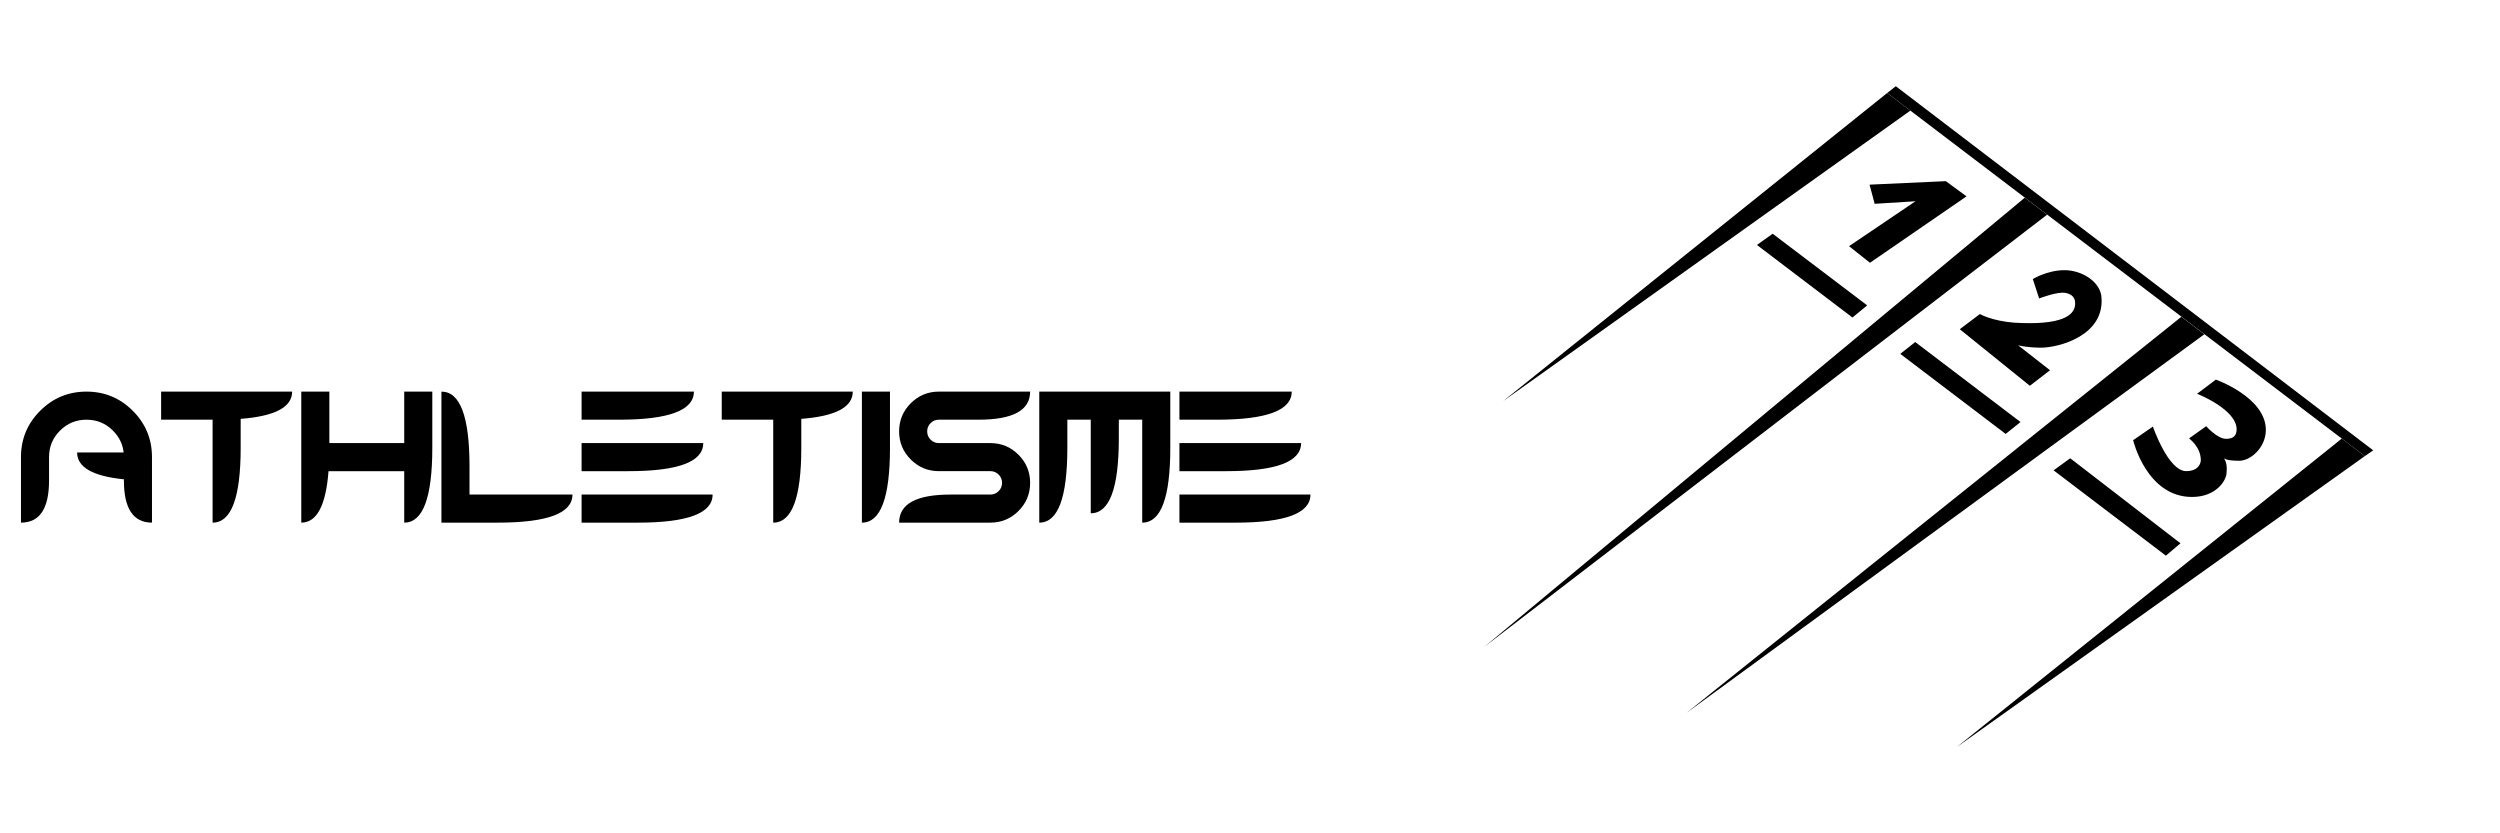 <?xml version="1.0" encoding="iso-8859-1"?>
<!-- Generator: Adobe Illustrator 19.1.0, SVG Export Plug-In . SVG Version: 6.00 Build 0)  -->
<svg version="1.1" id="Calque_2" xmlns="http://www.w3.org/2000/svg" xmlns:xlink="http://www.w3.org/1999/xlink" x="0px" y="0px"
	 viewBox="0 0 1200 400" style="enable-background:new 0 0 1200 400;" xml:space="preserve">
<g>
	<g>
		<g>
			<defs>
				<rect id="SVGID_1_" x="708.766" y="-17.065" width="434.129" height="434.129"/>
			</defs>
			<clipPath id="SVGID_2_">
				<use xlink:href="#SVGID_1_"  style="overflow:visible;"/>
			</clipPath>
			<polygon style="clip-path:url(#SVGID_2_);" points="887.541,118.161 897.581,126.134 943.943,94.241 934.001,86.957 
				897.384,88.631 899.835,97.829 919.434,96.604 			"/>
			<g style="clip-path:url(#SVGID_2_);">
				<defs>
					<rect id="SVGID_3_" x="708.766" y="-17.065" width="434.129" height="434.129"/>
				</defs>
				<clipPath id="SVGID_4_">
					<use xlink:href="#SVGID_3_"  style="overflow:visible;"/>
				</clipPath>
				<path style="clip-path:url(#SVGID_4_);" d="M940.695,158.026l9.646-7.284c0,0,5.611,3.248,16.34,4.134
					c23.415,1.429,28.743-3.691,29.333-8.268c0.444-3.691-1.456-5.39-4.528-6.004c-3.937-0.788-12.697,2.658-12.697,2.658
					l-3.037-9.323c0,0,7.023-4.261,15.144-4.261c8.121,0,16.537,5.118,17.719,12.107c2.362,19.392-20.788,25.218-29.235,25.1
					c-7.451-0.103-10.729-1.181-10.729-1.181l15.355,12.009l-9.68,7.456L940.695,158.026z"/>
				<path style="clip-path:url(#SVGID_4_);" d="M1033.395,204.758l-9.49,6.537c0,0,6.414,27.25,28.266,27.25
					c11.468,0,16.59-7.826,16.59-11.784c0.59-5.463-1.677-7.115-1.677-7.115s0.541,1.526,7.776,1.526
					c5.463,0,12.747-6.398,12.747-14.814c0-15.65-23.993-24.141-23.993-24.141l-9.006,6.792c0,0,18.973,7.457,18.973,17.053
					c0,3.248-1.723,4.577-5.118,4.577c-4.135,0-9.499-6.053-9.499-6.053l-8.22,5.856c0,0,5.646,4.038,5.646,10.436
					c0,1.35-1.019,5.263-7.024,5.263C1040.704,226.142,1033.395,204.758,1033.395,204.758"/>
				<polygon style="clip-path:url(#SVGID_4_);" points="916.974,53.094 721.383,192.625 905.849,44.631 				"/>
				<polygon style="clip-path:url(#SVGID_4_);" points="982.627,103.039 712.524,310.443 971.907,94.883 				"/>
				<polygon style="clip-path:url(#SVGID_4_);" points="1058.095,160.45 809.357,342.311 1047.055,152.052 				"/>
				<polygon style="clip-path:url(#SVGID_4_);" points="1135.114,218.932 939.219,358.617 1124.047,210.519 				"/>
				<polygon style="clip-path:url(#SVGID_4_);" points="993.702,219.966 1046.634,260.791 1039.621,266.721 985.716,225.763 				"/>
				<polygon style="clip-path:url(#SVGID_4_);" points="850.879,112.189 896.252,146.584 889.171,152.408 843.331,117.579 				"/>
				<polygon style="clip-path:url(#SVGID_4_);" points="919.304,164.177 969.842,202.577 962.709,208.283 912.133,169.855 				"/>
				<polygon style="clip-path:url(#SVGID_4_);" points="1135.114,218.932 905.85,44.631 909.984,41.383 1139.137,216.163 				"/>
			</g>
		</g>
	</g>
	<g>
		<path d="M59.343,217.176c-0.449-4.013-2.156-7.502-5.121-10.467c-3.504-3.504-7.742-5.256-12.713-5.256
			c-4.972,0-9.209,1.752-12.713,5.256s-5.256,7.742-5.256,12.713v11.23c0,13.477-4.492,20.215-13.477,20.215v-31.445
			c0-8.685,3.069-16.097,9.209-22.237c6.139-6.139,13.551-9.209,22.236-9.209c8.685,0,16.097,3.07,22.236,9.209
			c6.139,6.14,9.209,13.552,9.209,22.237v31.445c-8.984,0-13.477-6.738-13.477-20.215v-0.584
			c-14.975-1.497-22.461-5.795-22.461-12.893H59.343z"/>
		<path d="M115.522,201.049v13.881c0,23.959-4.492,35.938-13.477,35.938v-49.414H77.339v-13.477h62.891
			C140.229,195.433,131.993,199.791,115.522,201.049z"/>
		<path d="M194.028,212.684v-24.708h13.477v26.954c0,23.959-4.492,35.938-13.477,35.938V226.16h-36.342
			c-1.258,16.472-5.615,24.707-13.072,24.707v-62.891h13.477v24.708H194.028z"/>
		<path d="M225.366,237.391h49.414c0,8.984-11.979,13.477-35.938,13.477h-26.953v-62.891c8.984,0,13.477,11.979,13.477,35.938
			V237.391z"/>
		<path d="M333.07,187.976c0,8.984-11.979,13.477-35.938,13.477h-17.969v-13.477H333.07z M337.562,212.684
			c0,8.984-11.979,13.477-35.938,13.477h-22.461v-13.477H337.562z M342.055,237.391c0,8.984-11.979,13.477-35.938,13.477h-26.953
			v-13.477H342.055z"/>
		<path d="M384.623,201.049v13.881c0,23.959-4.492,35.938-13.477,35.938v-49.414h-24.707v-13.477h62.891
			C409.33,195.433,401.093,199.791,384.623,201.049z"/>
		<path d="M413.714,187.976h13.477v26.954c0,23.959-4.492,35.938-13.477,35.938V187.976z"/>
		<path d="M475.374,212.684c5.271,0,9.771,1.864,13.499,5.593s5.593,8.229,5.593,13.499c0,5.271-1.864,9.771-5.593,13.499
			s-8.229,5.593-13.499,5.593h-43.799c0-8.984,8.235-13.477,24.707-13.477h19.092c1.557,0,2.882-0.546,3.976-1.64
			c1.093-1.093,1.64-2.418,1.64-3.976c0-1.557-0.547-2.882-1.64-3.976c-1.094-1.093-2.419-1.64-3.976-1.64h-24.707
			c-5.271,0-9.771-1.864-13.499-5.593s-5.593-8.228-5.593-13.499c0-5.271,1.864-9.771,5.593-13.5s8.228-5.593,13.499-5.593h43.799
			c0,8.984-8.236,13.477-24.707,13.477h-19.092c-1.558,0-2.883,0.547-3.976,1.64c-1.094,1.094-1.64,2.419-1.64,3.976
			c0,1.558,0.546,2.883,1.64,3.976c1.093,1.094,2.418,1.64,3.976,1.64H475.374z"/>
		<path d="M512.327,201.453v13.477c0,23.959-4.492,35.938-13.477,35.938v-62.891h62.891v26.954c0,23.959-4.492,35.938-13.477,35.938
			v-49.414h-11.23v8.984c0,23.959-4.492,35.938-13.477,35.938v-44.922H512.327z"/>
		<path d="M620.031,187.976c0,8.984-11.979,13.477-35.938,13.477h-17.969v-13.477H620.031z M624.523,212.684
			c0,8.984-11.979,13.477-35.938,13.477h-22.461v-13.477H624.523z M629.016,237.391c0,8.984-11.979,13.477-35.938,13.477h-26.953
			v-13.477H629.016z"/>
	</g>
</g>
</svg>
